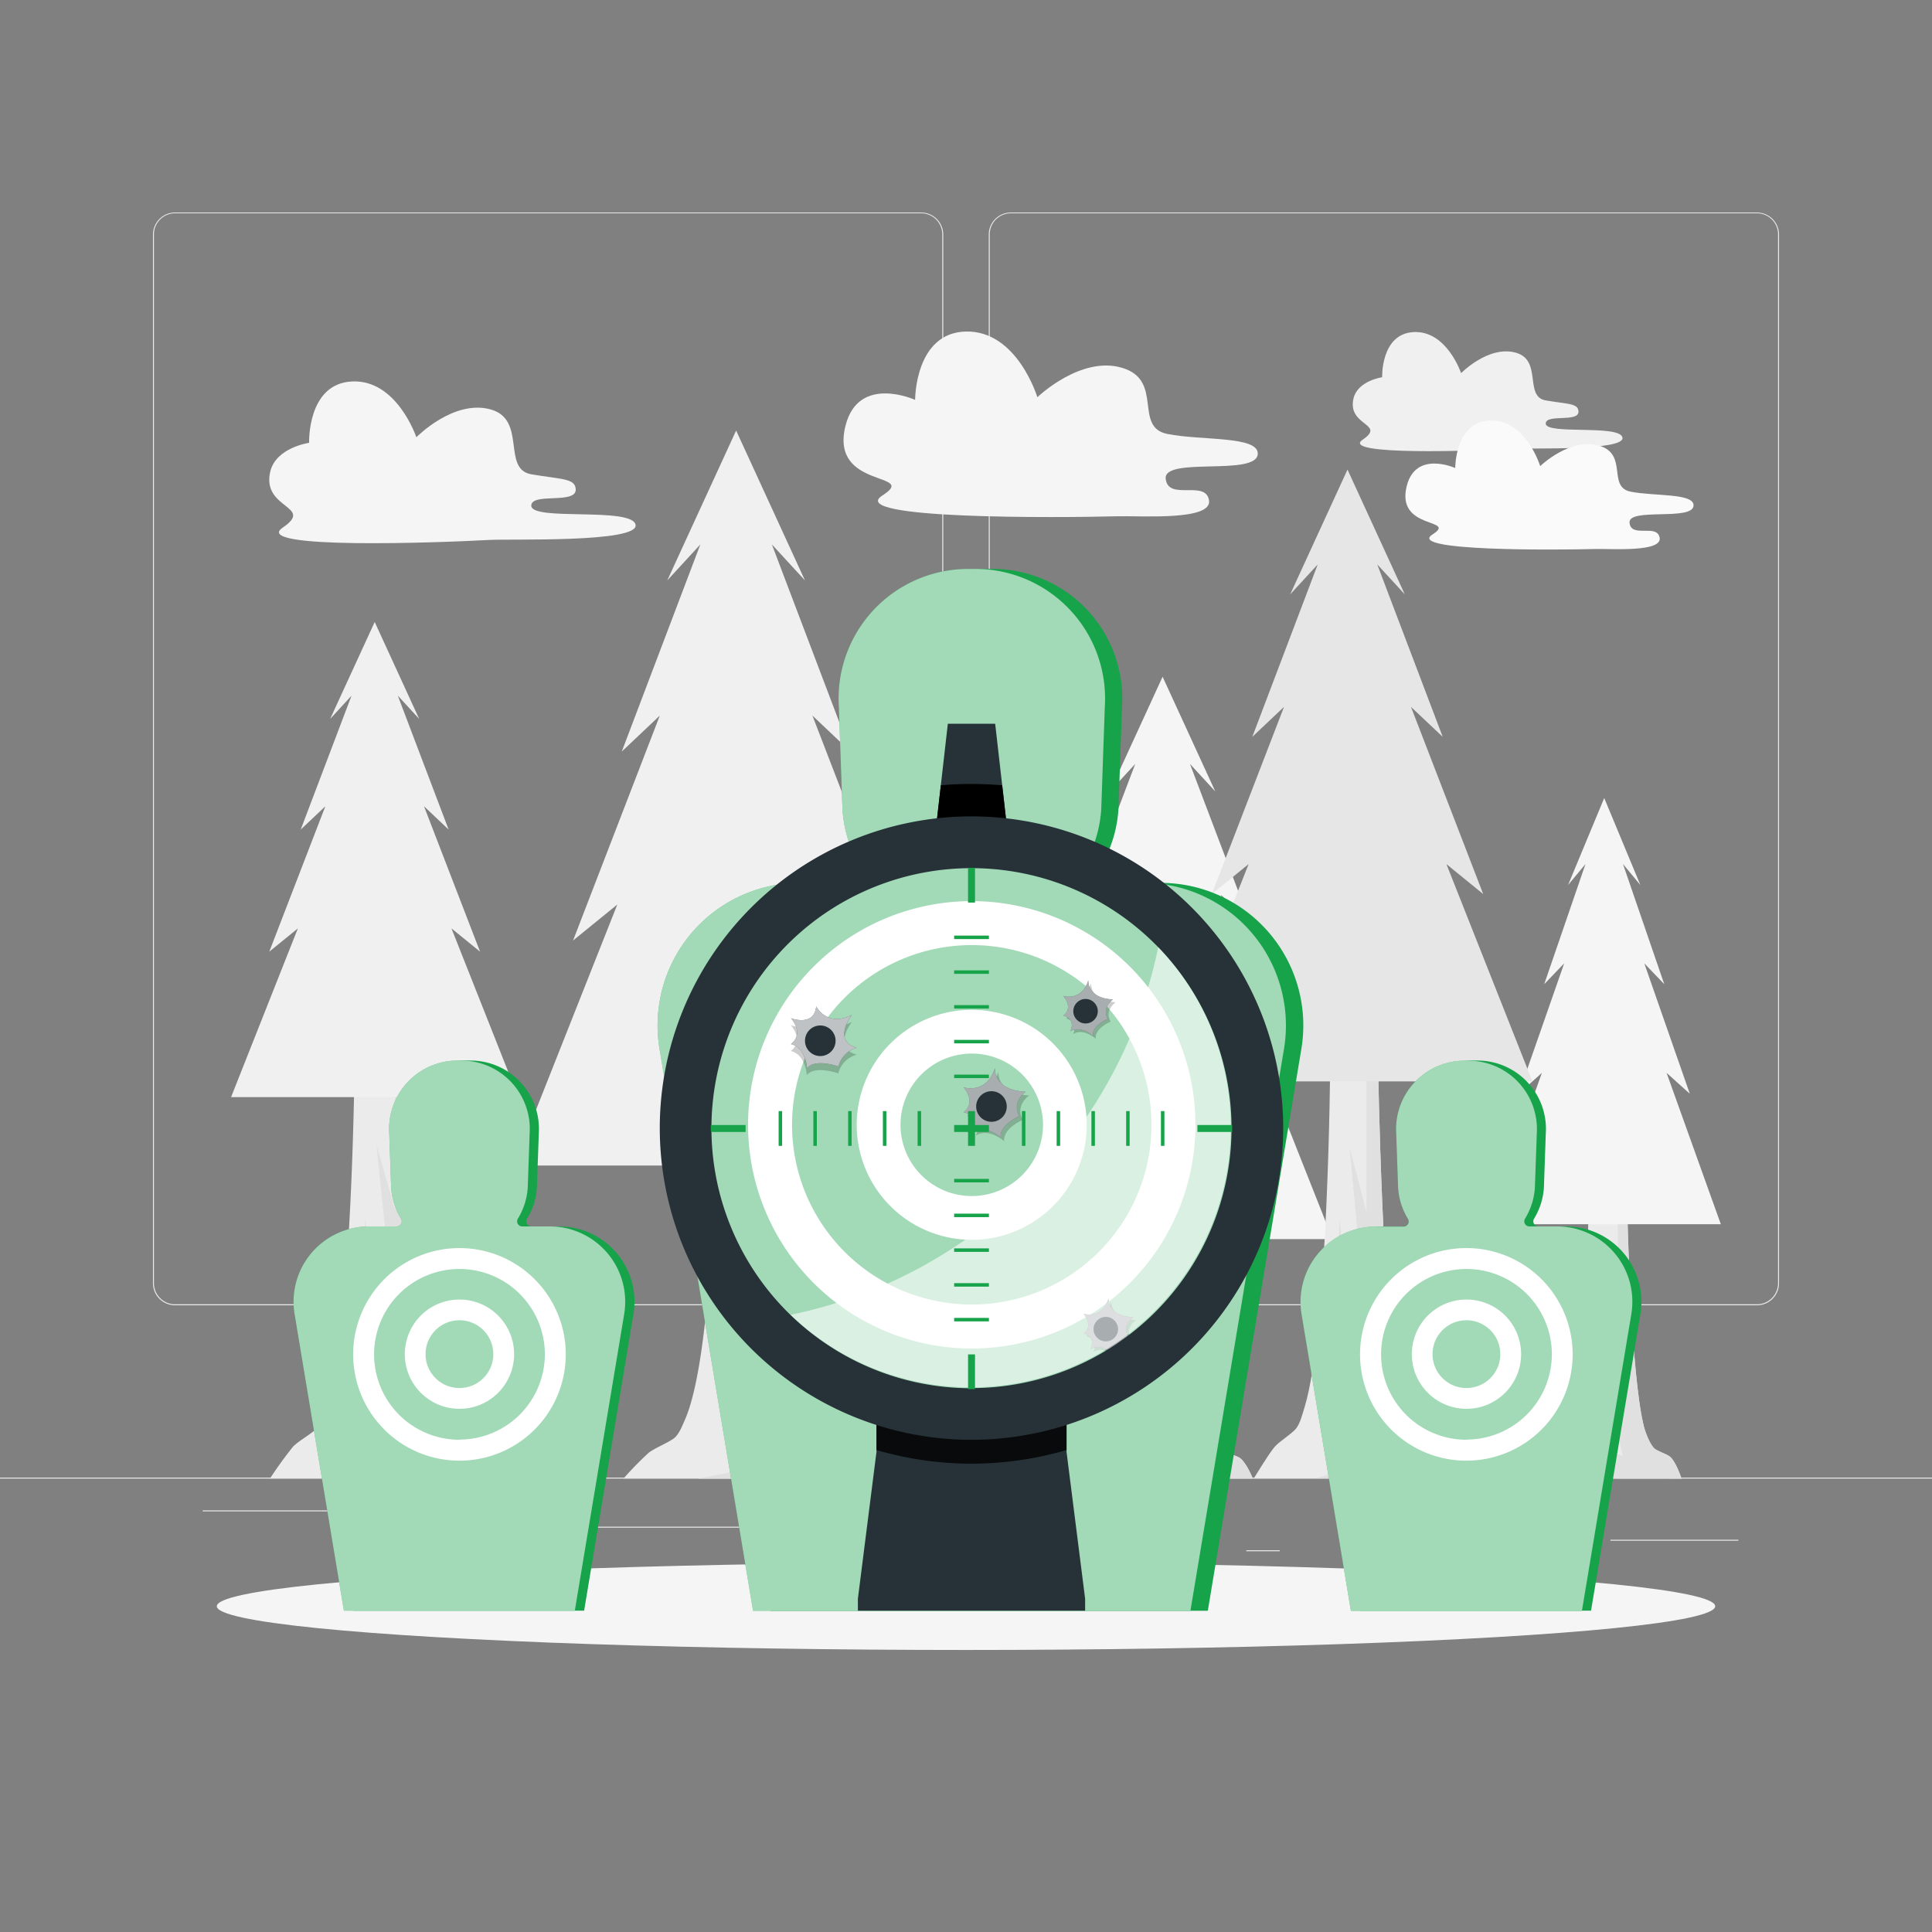 <svg xmlns="http://www.w3.org/2000/svg" viewBox="0 0 500 500"><rect x="0" y="0" width="500" height="500" fill="#808080" stroke="none"/><g id="freepik--background-complete--inject-20"><rect x="416.78" y="398.49" width="33.12" height="0.25" style="fill:#ebebeb"></rect><rect x="322.53" y="401.21" width="8.69" height="0.25" style="fill:#ebebeb"></rect><rect x="396.59" y="389.21" width="19.19" height="0.25" style="fill:#ebebeb"></rect><rect x="52.46" y="390.89" width="43.19" height="0.25" style="fill:#ebebeb"></rect><rect x="104.56" y="390.89" width="6.33" height="0.25" style="fill:#ebebeb"></rect><rect x="131.47" y="395.11" width="93.68" height="0.25" style="fill:#ebebeb"></rect><path d="M238.4,337.8H45.3a5.71,5.71,0,0,1-5.71-5.71V60.66A5.71,5.71,0,0,1,45.3,55H238.4a5.71,5.71,0,0,1,5.71,5.71V332.09A5.71,5.71,0,0,1,238.4,337.8ZM45.3,55.2a5.47,5.47,0,0,0-5.46,5.46V332.09a5.47,5.47,0,0,0,5.46,5.46H238.4a5.47,5.47,0,0,0,5.46-5.46V60.66a5.47,5.47,0,0,0-5.46-5.46Z" style="fill:#ebebeb"></path><path d="M454.7,337.8H261.6a5.71,5.71,0,0,1-5.71-5.71V60.66A5.71,5.71,0,0,1,261.6,55H454.7a5.71,5.71,0,0,1,5.71,5.71V332.09A5.71,5.71,0,0,1,454.7,337.8ZM261.6,55.2a5.47,5.47,0,0,0-5.46,5.46V332.09a5.47,5.47,0,0,0,5.46,5.46H454.7a5.47,5.47,0,0,0,5.46-5.46V60.66a5.47,5.47,0,0,0-5.46-5.46Z" style="fill:#ebebeb"></path><rect y="382.4" width="500" height="0.25" style="fill:#ebebeb"></rect><path d="M69.87,382.65a101,101,0,0,1,6-8.29c1.38-1.43,4.65-3.21,6-4.63,1.21-1.24,2-3.92,2.58-5.78,6.79-20.35,7.31-89.06,7.31-89.06h13.76s1.17,66.44,6,87.32c.57,2.42,2.28,7.34,3.87,8.68,1.1.92,4,2,5.16,2.89,2.24,1.7,4.3,8.87,4.3,8.87Z" style="fill:#ebebeb"></path><path d="M120.61,373.78c-1.12-.85-4.06-2-5.16-2.89-1.59-1.34-3.3-6.26-3.87-8.68-4.85-20.88-6-87.32-6-87.32h-3.29v38.36l-4.88-17,4.88,47-2.12,11.4L104,373.78l-6.6-2.7,3.3,8.1-13,3.47h37.26S122.85,375.48,120.61,373.78Z" style="fill:#e0e0e0"></path><polygon points="94.53 315.18 97.39 342.17 92.52 352.58 94.53 315.18" style="fill:#e0e0e0"></polygon><polygon points="134.13 283.94 116.84 240.27 124.24 246.29 109.73 208.66 116.1 214.69 102.95 180.03 108.48 186.05 96.97 160.97 85.45 186.05 90.98 180.03 77.83 214.69 84.2 208.66 69.69 246.29 77.09 240.27 59.8 283.94 134.13 283.94" style="fill:#f0f0f0"></polygon><path d="M395.18,382.65a65.66,65.66,0,0,1,4.37-5.43c1-.94,3.38-2.11,4.38-3s1.42-2.56,1.87-3.79c4.94-13.33,5.31-58.37,5.31-58.37h10s.84,43.55,4.37,57.24c.41,1.58,1.66,4.81,2.82,5.68.79.6,2.93,1.34,3.74,1.9,1.63,1.11,3.13,5.81,3.13,5.81Z" style="fill:#ebebeb"></path><path d="M432,376.84c-.81-.56-3-1.3-3.74-1.9-1.16-.87-2.41-4.1-2.82-5.68C422,355.57,421.11,312,421.11,312h-2.4v25.14l-3.54-11.11,3.54,30.82-1.53,7.47,2.78,12.5-4.79-1.77,2.4,5.3-9.48,2.28h27.08S433.67,378,432,376.84Z" style="fill:#e0e0e0"></path><polygon points="413.09 338.43 415.17 356.12 411.63 362.94 413.09 338.43" style="fill:#e0e0e0"></polygon><polygon points="445.35 316.83 431.31 277.66 437.32 283.06 425.54 249.31 430.71 254.71 420.03 223.62 424.52 229.03 415.17 206.53 405.82 229.03 410.32 223.62 399.64 254.71 404.81 249.31 393.03 283.06 399.04 277.66 385 316.83 445.35 316.83" style="fill:#f5f5f5"></polygon><path d="M161.36,382.65a86.32,86.32,0,0,1,6.52-6.68c1.48-1.15,5-2.59,6.52-3.72,1.31-1,2.12-3.16,2.79-4.66,7.36-16.39,7.92-71.74,7.92-71.74H200s1.26,53.52,6.52,70.34c.61,1.94,2.46,5.91,4.19,7,1.19.74,4.37,1.64,5.59,2.33,2.43,1.36,4.66,7.14,4.66,7.14Z" style="fill:#ebebeb"></path><path d="M216.32,375.51c-1.22-.69-4.4-1.59-5.59-2.33-1.73-1.08-3.58-5.05-4.19-7-5.26-16.82-6.52-70.34-6.52-70.34h-3.57v30.9l-5.28-13.66L196.45,351l-2.29,9.18,4.15,15.36-7.14-2.18,3.57,6.52-14.13,2.8H221S218.75,376.87,216.32,375.51Z" style="fill:#e0e0e0"></path><polygon points="188.06 328.3 191.17 350.04 185.89 358.43 188.06 328.3" style="fill:#e0e0e0"></polygon><polygon points="248 301.64 221.25 234.09 232.7 243.4 210.25 185.19 220.1 194.51 199.76 140.9 208.32 150.21 190.51 111.42 172.69 150.21 181.25 140.9 160.91 194.51 170.76 185.19 148.31 243.4 159.76 234.09 133.01 301.64 248 301.64" style="fill:#f0f0f0"></polygon><path d="M278.58,382.65a66.46,66.46,0,0,1,5-5.11c1.14-.88,3.85-2,5-2.85s1.62-2.41,2.14-3.56c5.62-12.54,6.06-54.89,6.06-54.89h11.4s1,40.95,5,53.82c.46,1.48,1.88,4.52,3.21,5.34.91.57,3.34,1.26,4.27,1.78,1.85,1.05,3.57,5.47,3.57,5.47Z" style="fill:#ebebeb"></path><path d="M320.63,377.18c-.93-.52-3.36-1.21-4.27-1.78-1.33-.82-2.75-3.86-3.21-5.34-4-12.87-5-53.82-5-53.82h-2.73v23.64l-4-10.45,4,29-1.76,7,3.18,11.74-5.46-1.66,2.73,5-10.81,2.14H324.2S322.48,378.23,320.63,377.18Z" style="fill:#e0e0e0"></path><polygon points="299.01 341.07 301.39 357.7 297.35 364.12 299.01 341.07" style="fill:#e0e0e0"></polygon><polygon points="344.87 320.68 324.4 268.99 333.16 276.12 315.98 231.59 323.52 238.72 307.96 197.7 314.51 204.82 300.88 175.14 287.25 204.82 293.8 197.7 278.24 238.72 285.78 231.59 268.6 276.12 277.36 268.99 256.89 320.68 344.87 320.68" style="fill:#f5f5f5"></polygon><path d="M324.47,382.65s3.89-6.47,5.43-8.23c1.24-1.42,4.19-3.19,5.43-4.6,1.09-1.23,1.76-3.89,2.32-5.74,6.13-20.21,6.6-88.45,6.6-88.45h12.4s1.05,66,5.43,86.73c.51,2.39,2.05,7.28,3.49,8.61,1,.91,3.63,2,4.65,2.87,2,1.69,3.88,8.81,3.88,8.81Z" style="fill:#ebebeb"></path><path d="M370.22,373.84c-1-.85-3.66-2-4.65-2.87-1.44-1.33-3-6.22-3.49-8.61-4.38-20.74-5.43-86.73-5.43-86.73h-3v38.1l-4.39-16.85,4.39,46.71-1.91,11.32,3.46,18.93-5.94-2.68,3,8-11.76,3.45h33.6S372.24,375.53,370.22,373.84Z" style="fill:#e0e0e0"></path><polygon points="346.7 315.64 349.29 342.44 344.89 352.78 346.7 315.64" style="fill:#e0e0e0"></polygon><polygon points="396.59 279.86 374.33 223.63 383.85 231.38 365.16 182.94 373.37 190.69 356.43 146.07 363.56 153.82 348.73 121.53 333.9 153.82 341.03 146.07 324.1 190.69 332.3 182.94 313.62 231.38 323.14 223.63 300.88 279.86 396.59 279.86" style="fill:#e6e6e6"></polygon><path d="M289.17,133.61c-15.24.4-70.51.83-60.82-5.37s-13.77-1.41-9.52-18.11c3.38-13.31,18-6.64,18-6.64S236.75,86.07,250,85.8s18.47,17,18.47,17,11.25-10.86,22-7.59,2.84,15.32,11.62,17.09,23.62.46,23.42,5.17c-.26,5.88-24.48.61-23.83,6.44s10.32.17,11.21,5.55S295.26,133.45,289.17,133.61Z" style="fill:#f5f5f5"></path><path d="M392.09,116.13c-9.84.55-45.58,1.85-39.43-2.34s-4.05-3.47-2.38-10.66c1.08-4.61,7.42-5.5,7.42-5.5s-.39-11.27,8.17-11.69,12.26,10.63,12.26,10.63,7.08-7.23,14.11-5.31,2.1,11.39,7.81,12.37,8.4.71,8.46,2.88c.07,2.9-8.45.53-8.48,3.1,0,3,19.19.17,19.86,3.64S396,115.91,392.09,116.13Z" style="fill:#f0f0f0"></path><path d="M413,142.08c-10.6.28-49.05.58-42.31-3.73s-9.57-1-6.62-12.6c2.35-9.26,12.54-4.62,12.54-4.62s-.07-12.12,9.14-12.3,12.85,11.8,12.85,11.8,7.83-7.56,15.32-5.28,2,10.66,8.08,11.89,16.44.32,16.29,3.6c-.17,4.08-17,.42-16.57,4.47s7.18.12,7.8,3.87S417.22,142,413,142.08Z" style="fill:#fafafa"></path><path d="M126.73,139.73c-13.38.74-61.92,2.51-53.57-3.18s-5.5-4.72-3.22-14.48C71.4,115.81,80,114.6,80,114.6s-.54-15.31,11.09-15.88,16.66,14.44,16.66,14.44,9.61-9.82,19.16-7.22,2.85,15.48,10.61,16.81,11.41,1,11.48,3.92c.1,3.92-11.48.71-11.51,4.2,0,4.08,26.06.24,27,4.94S132.07,139.43,126.73,139.73Z" style="fill:#f5f5f5"></path></g><g id="freepik--Shadow--inject-20"><ellipse id="freepik--path--inject-20" cx="250" cy="415.69" rx="193.89" ry="11.32" style="fill:#f5f5f5"></ellipse></g><g id="freepik--target-3--inject-20"><path d="M405.34,317.4h-7.2a1.32,1.32,0,0,1-1.13-2,17.49,17.49,0,0,0,2.55-8.05l.49-14a17.7,17.7,0,0,0-17.66-18.88h-1a17.71,17.71,0,0,0-17.67,18.88l.49,14a17.61,17.61,0,0,0,2.56,8.05,1.32,1.32,0,0,1-1.13,2h-7.2a19.49,19.49,0,0,0-19.22,22.68L352,416.84h59.76l12.78-76.76A19.49,19.49,0,0,0,405.34,317.4Z" style="fill:#16A34A"></path><path d="M403,317.4h-7.19a1.32,1.32,0,0,1-1.14-2,17.61,17.61,0,0,0,2.56-8.05l.49-14A17.71,17.71,0,0,0,380,274.51h-1a17.7,17.7,0,0,0-17.66,18.88l.49,14a17.49,17.49,0,0,0,2.55,8.05,1.32,1.32,0,0,1-1.13,2h-7.2a19.48,19.48,0,0,0-19.21,22.68l12.77,76.76H409.4l12.78-76.76A19.48,19.48,0,0,0,403,317.4Z" style="fill:#16A34A"></path><path d="M403,317.4h-7.19a1.32,1.32,0,0,1-1.14-2,17.61,17.61,0,0,0,2.56-8.05l.49-14A17.71,17.71,0,0,0,380,274.51h-1a17.7,17.7,0,0,0-17.66,18.88l.49,14a17.49,17.49,0,0,0,2.55,8.05,1.32,1.32,0,0,1-1.13,2h-7.2a19.48,19.48,0,0,0-19.21,22.68l12.77,76.76H409.4l12.78-76.76A19.48,19.48,0,0,0,403,317.4Z" style="fill:#fff;opacity:0.6"></path><path d="M379.52,323A27.51,27.51,0,1,0,407,350.46,27.5,27.5,0,0,0,379.52,323Zm0,49.61a22.1,22.1,0,1,1,22.1-22.1A22.11,22.11,0,0,1,379.52,372.56Z" style="fill:#fff"></path><path d="M379.52,336.32a14.14,14.14,0,1,0,14.14,14.14A14.13,14.13,0,0,0,379.52,336.32Zm0,22.9a8.77,8.77,0,1,1,8.76-8.76A8.76,8.76,0,0,1,379.52,359.22Z" style="fill:#fff"></path></g><g id="freepik--target-2--inject-20"><path d="M144.73,317.4h-7.2a1.32,1.32,0,0,1-1.13-2,17.49,17.49,0,0,0,2.55-8.05l.49-14a17.7,17.7,0,0,0-17.66-18.88h-1a17.71,17.71,0,0,0-17.67,18.88l.49,14a17.61,17.61,0,0,0,2.56,8.05,1.32,1.32,0,0,1-1.14,2H97.85a19.48,19.48,0,0,0-19.22,22.68l12.78,76.76h59.76l12.77-76.76A19.48,19.48,0,0,0,144.73,317.4Z" style="fill:#16A34A"></path><path d="M142.35,317.4h-7.19a1.32,1.32,0,0,1-1.14-2,17.61,17.61,0,0,0,2.56-8.05l.49-14a17.71,17.71,0,0,0-17.67-18.88h-1a17.7,17.7,0,0,0-17.66,18.88l.49,14a17.49,17.49,0,0,0,2.55,8.05,1.32,1.32,0,0,1-1.13,2h-7.2a19.48,19.48,0,0,0-19.21,22.68L89,416.84h59.76l12.78-76.76A19.49,19.49,0,0,0,142.35,317.4Z" style="fill:#16A34A"></path><path d="M142.35,317.4h-7.19a1.32,1.32,0,0,1-1.14-2,17.61,17.61,0,0,0,2.56-8.05l.49-14a17.71,17.71,0,0,0-17.67-18.88h-1a17.7,17.7,0,0,0-17.66,18.88l.49,14a17.49,17.49,0,0,0,2.55,8.05,1.32,1.32,0,0,1-1.13,2h-7.2a19.48,19.48,0,0,0-19.21,22.68L89,416.84h59.76l12.78-76.76A19.49,19.49,0,0,0,142.35,317.4Z" style="fill:#fff;opacity:0.6"></path><path d="M118.91,323a27.51,27.51,0,1,0,27.51,27.51A27.51,27.51,0,0,0,118.91,323Zm0,49.61a22.1,22.1,0,1,1,22.1-22.1A22.11,22.11,0,0,1,118.91,372.56Z" style="fill:#fff"></path><path d="M118.91,336.32a14.14,14.14,0,1,0,14.14,14.14A14.14,14.14,0,0,0,118.91,336.32Zm0,22.9a8.77,8.77,0,1,1,8.76-8.76A8.76,8.76,0,0,1,118.91,359.22Z" style="fill:#fff"></path></g><g id="freepik--target-1--inject-20"><path d="M300.39,228.49H286.75a2.49,2.49,0,0,1-2.14-3.77,33.4,33.4,0,0,0,4.84-15.24l.92-26.47a33.54,33.54,0,0,0-33.46-35.77h-1.85A33.54,33.54,0,0,0,221.6,183l.93,26.47a33.39,33.39,0,0,0,4.83,15.24,2.49,2.49,0,0,1-2.14,3.77H211.59a36.9,36.9,0,0,0-36.4,43l24.2,145.39H312.58l24.21-145.39A36.9,36.9,0,0,0,300.39,228.49Z" style="fill:#16A34A"></path><path d="M295.89,228.49H282.25a2.49,2.49,0,0,1-2.14-3.77A33.4,33.4,0,0,0,285,209.48l.92-26.47a33.54,33.54,0,0,0-33.46-35.77h-1.85A33.54,33.54,0,0,0,217.1,183l.93,26.47a33.39,33.39,0,0,0,4.83,15.24,2.49,2.49,0,0,1-2.14,3.77H207.09a36.9,36.9,0,0,0-36.4,43l24.2,145.39H308.08l24.21-145.39A36.9,36.9,0,0,0,295.89,228.49Z" style="fill:#16A34A"></path><path d="M295.89,228.49H282.25a2.49,2.49,0,0,1-2.14-3.77A33.4,33.4,0,0,0,285,209.48l.92-26.47a33.54,33.54,0,0,0-33.46-35.77h-1.85A33.54,33.54,0,0,0,217.1,183l.93,26.47a33.39,33.39,0,0,0,4.83,15.24,2.49,2.49,0,0,1-2.14,3.77H207.09a36.9,36.9,0,0,0-36.4,43l24.2,145.39H308.08l24.21-145.39A36.9,36.9,0,0,0,295.89,228.49Z" style="fill:#fff;opacity:0.6"></path><path d="M251.49,233.21a57.89,57.89,0,1,0,57.89,57.89A57.89,57.89,0,0,0,251.49,233.21Zm0,104.4A46.51,46.51,0,1,1,298,291.1,46.51,46.51,0,0,1,251.49,337.61Z" style="fill:#fff"></path><path d="M251.49,261.34a29.76,29.76,0,1,0,29.75,29.76A29.76,29.76,0,0,0,251.49,261.34Zm0,48.2a18.44,18.44,0,1,1,18.44-18.44A18.44,18.44,0,0,1,251.49,309.54Z" style="fill:#fff"></path><path d="M250.29,282.31s5.85,1.95,8.1-4.95c0,0-.6,5.7,7.95,6.15,0,0-3.75,2.55-1.65,6.3,0,0-5.25,2.25-4.8,5.55,0,0-3.9-3.6-7.35-1.5,0,0,2.1-3.9-2.25-5.1C250.29,288.76,253.74,286.51,250.29,282.31Z" style="opacity:0.2"></path><path d="M249.39,281.41s5.85,1.95,8.1-5c0,0-.6,5.7,7.95,6.15,0,0-3.75,2.55-1.65,6.3,0,0-5.25,2.25-4.8,5.55,0,0-3.9-3.6-7.35-1.5,0,0,2.1-3.9-2.25-5.1C249.39,287.86,252.84,285.61,249.39,281.41Z" style="fill:#263238"></path><path d="M249.39,281.41s5.85,1.95,8.1-5c0,0-.6,5.7,7.95,6.15,0,0-3.75,2.55-1.65,6.3,0,0-5.25,2.25-4.8,5.55,0,0-3.9-3.6-7.35-1.5,0,0,2.1-3.9-2.25-5.1C249.39,287.86,252.84,285.61,249.39,281.41Z" style="fill:#fff;opacity:0.6"></path><circle cx="256.59" cy="286.36" r="3.96" style="fill:#263238"></circle><path d="M275.9,258.46s4.68,1.56,6.48-4c0,0-.48,4.56,6.36,4.92,0,0-3,2-1.32,5,0,0-4.2,1.8-3.84,4.44,0,0-3.12-2.88-5.88-1.2,0,0,1.68-3.12-1.8-4.08C275.9,263.62,278.66,261.82,275.9,258.46Z" style="opacity:0.2"></path><path d="M275.18,257.74s4.68,1.56,6.48-4c0,0-.48,4.56,6.36,4.92,0,0-3,2-1.32,5,0,0-4.2,1.8-3.84,4.44,0,0-3.12-2.88-5.88-1.2,0,0,1.68-3.12-1.8-4.08C275.18,262.9,277.94,261.1,275.18,257.74Z" style="fill:#263238"></path><path d="M275.18,257.74s4.68,1.56,6.48-4c0,0-.48,4.56,6.36,4.92,0,0-3,2-1.32,5,0,0-4.2,1.8-3.84,4.44,0,0-3.12-2.88-5.88-1.2,0,0,1.68-3.12-1.8-4.08C275.18,262.9,277.94,261.1,275.18,257.74Z" style="fill:#fff;opacity:0.6"></path><circle cx="280.94" cy="261.7" r="3.17" style="fill:#263238"></circle><path d="M281.14,340.74s4.68,1.56,6.48-4c0,0-.48,4.56,6.36,4.92,0,0-3,2-1.32,5,0,0-4.2,1.8-3.84,4.44,0,0-3.12-2.88-5.88-1.2,0,0,1.68-3.12-1.8-4.08C281.14,345.9,283.9,344.1,281.14,340.74Z" style="opacity:0.2"></path><path d="M280.42,340s4.68,1.56,6.48-4c0,0-.48,4.56,6.36,4.92,0,0-3,2-1.32,5,0,0-4.2,1.8-3.84,4.44,0,0-3.12-2.88-5.88-1.2,0,0,1.68-3.12-1.8-4.08C280.42,345.18,283.18,343.38,280.42,340Z" style="fill:#263238"></path><path d="M280.42,340s4.68,1.56,6.48-4c0,0-.48,4.56,6.36,4.92,0,0-3,2-1.32,5,0,0-4.2,1.8-3.84,4.44,0,0-3.12-2.88-5.88-1.2,0,0,1.68-3.12-1.8-4.08C280.42,345.18,283.18,343.38,280.42,340Z" style="fill:#fff;opacity:0.6"></path><circle cx="286.18" cy="343.98" r="3.17" style="fill:#263238"></circle><path d="M211.23,262.24s2.76,5.52,9.23,2.23c0,0-5.17,6.68,1.27,8.48a6.69,6.69,0,0,0-4.78,4.84s-6.14-2.18-8.16.47c0,0-.21-5.3-4.14-6.26,0,0,3.59-2.35,0-6.7C204.65,265.3,210.7,267.65,211.23,262.24Z" style="opacity:0.2"></path><path d="M211.23,260.44s2.76,5.52,9.23,2.23c0,0-5.17,6.68,1.27,8.48A6.69,6.69,0,0,0,217,276s-6.14-2.18-8.16.47c0,0-.21-5.3-4.14-6.26,0,0,3.59-2.35,0-6.7C204.65,263.5,210.7,265.85,211.23,260.44Z" style="fill:#263238"></path><path d="M211.22,260.44s2.77,5.52,9.23,2.23c0,0-5.16,6.68,1.28,8.48A6.69,6.69,0,0,0,217,276s-6.14-2.18-8.15.47c0,0-.22-5.3-4.15-6.25,0,0,3.59-2.36,0-6.7C204.65,263.51,210.7,265.85,211.22,260.44Z" style="fill:#fff;opacity:0.7"></path><circle cx="212.29" cy="269.35" r="3.96" style="fill:#263238"></circle></g><g id="freepik--Sight--inject-20"><polygon points="260.55 213.62 242.3 213.62 245.3 187.3 257.55 187.3 260.55 213.62" style="fill:#263238"></polygon><path d="M243.49,203.23l-1.19,10.39h18.25l-1.18-10.39q-3.93-.34-7.94-.35T243.49,203.23Z"></path><polygon points="280.83 413.75 276.02 375.75 276.02 366.49 226.83 366.49 226.83 375.75 222.02 413.75 222.02 416.84 280.83 416.84 280.83 413.75" style="fill:#263238"></polygon><path d="M226.83,375.26a87.45,87.45,0,0,0,49.19,0v-8.77H226.83Z" style="opacity:0.8"></path><path d="M251.43,211.28A80.67,80.67,0,1,0,332.09,292,80.67,80.67,0,0,0,251.43,211.28Zm0,148A67.3,67.3,0,1,1,318.72,292,67.3,67.3,0,0,1,251.43,359.24Z" style="fill:#263238"></path><path d="M299.75,245.14a122.42,122.42,0,0,1-95.13,95.13,67.28,67.28,0,0,0,95.13-95.13Z" style="fill:#fff;opacity:0.6"></path><rect x="250.53" y="224.59" width="1.8" height="9" style="fill:#16A34A"></rect><rect x="250.53" y="350.52" width="1.8" height="9" style="fill:#16A34A"></rect><polygon points="252.33 287.55 250.53 287.55 250.53 291.15 246.93 291.15 246.93 292.95 250.53 292.95 250.53 296.55 252.33 296.55 252.33 292.95 255.93 292.95 255.93 291.15 252.33 291.15 252.33 287.55" style="fill:#16A34A"></polygon><rect x="237.48" y="287.55" width="0.9" height="9" style="fill:#16A34A"></rect><rect x="228.49" y="287.55" width="0.9" height="9" style="fill:#16A34A"></rect><rect x="219.5" y="287.55" width="0.9" height="9" style="fill:#16A34A"></rect><rect x="210.5" y="287.55" width="0.9" height="9" style="fill:#16A34A"></rect><rect x="201.51" y="287.55" width="0.9" height="9" style="fill:#16A34A"></rect><rect x="300.45" y="287.55" width="0.9" height="9" style="fill:#16A34A"></rect><rect x="291.45" y="287.55" width="0.9" height="9" style="fill:#16A34A"></rect><rect x="282.46" y="287.55" width="0.9" height="9" style="fill:#16A34A"></rect><rect x="273.46" y="287.55" width="0.9" height="9" style="fill:#16A34A"></rect><rect x="264.47" y="287.55" width="0.9" height="9" style="fill:#16A34A"></rect><rect x="246.93" y="341.07" width="9" height="0.9" style="fill:#16A34A"></rect><rect x="246.93" y="332.08" width="9" height="0.9" style="fill:#16A34A"></rect><rect x="246.93" y="323.08" width="9" height="0.9" style="fill:#16A34A"></rect><rect x="246.93" y="314.09" width="9" height="0.9" style="fill:#16A34A"></rect><rect x="246.93" y="305.1" width="9" height="0.9" style="fill:#16A34A"></rect><rect x="246.93" y="278.11" width="9" height="0.9" style="fill:#16A34A"></rect><rect x="246.93" y="269.12" width="9" height="0.9" style="fill:#16A34A"></rect><rect x="246.93" y="260.12" width="9" height="0.9" style="fill:#16A34A"></rect><rect x="246.93" y="251.13" width="9" height="0.9" style="fill:#16A34A"></rect><rect x="246.93" y="242.13" width="9" height="0.9" style="fill:#16A34A"></rect><rect x="309.89" y="291.15" width="9" height="1.8" style="fill:#16A34A"></rect><rect x="183.96" y="291.15" width="9" height="1.8" style="fill:#16A34A"></rect></g></svg>

